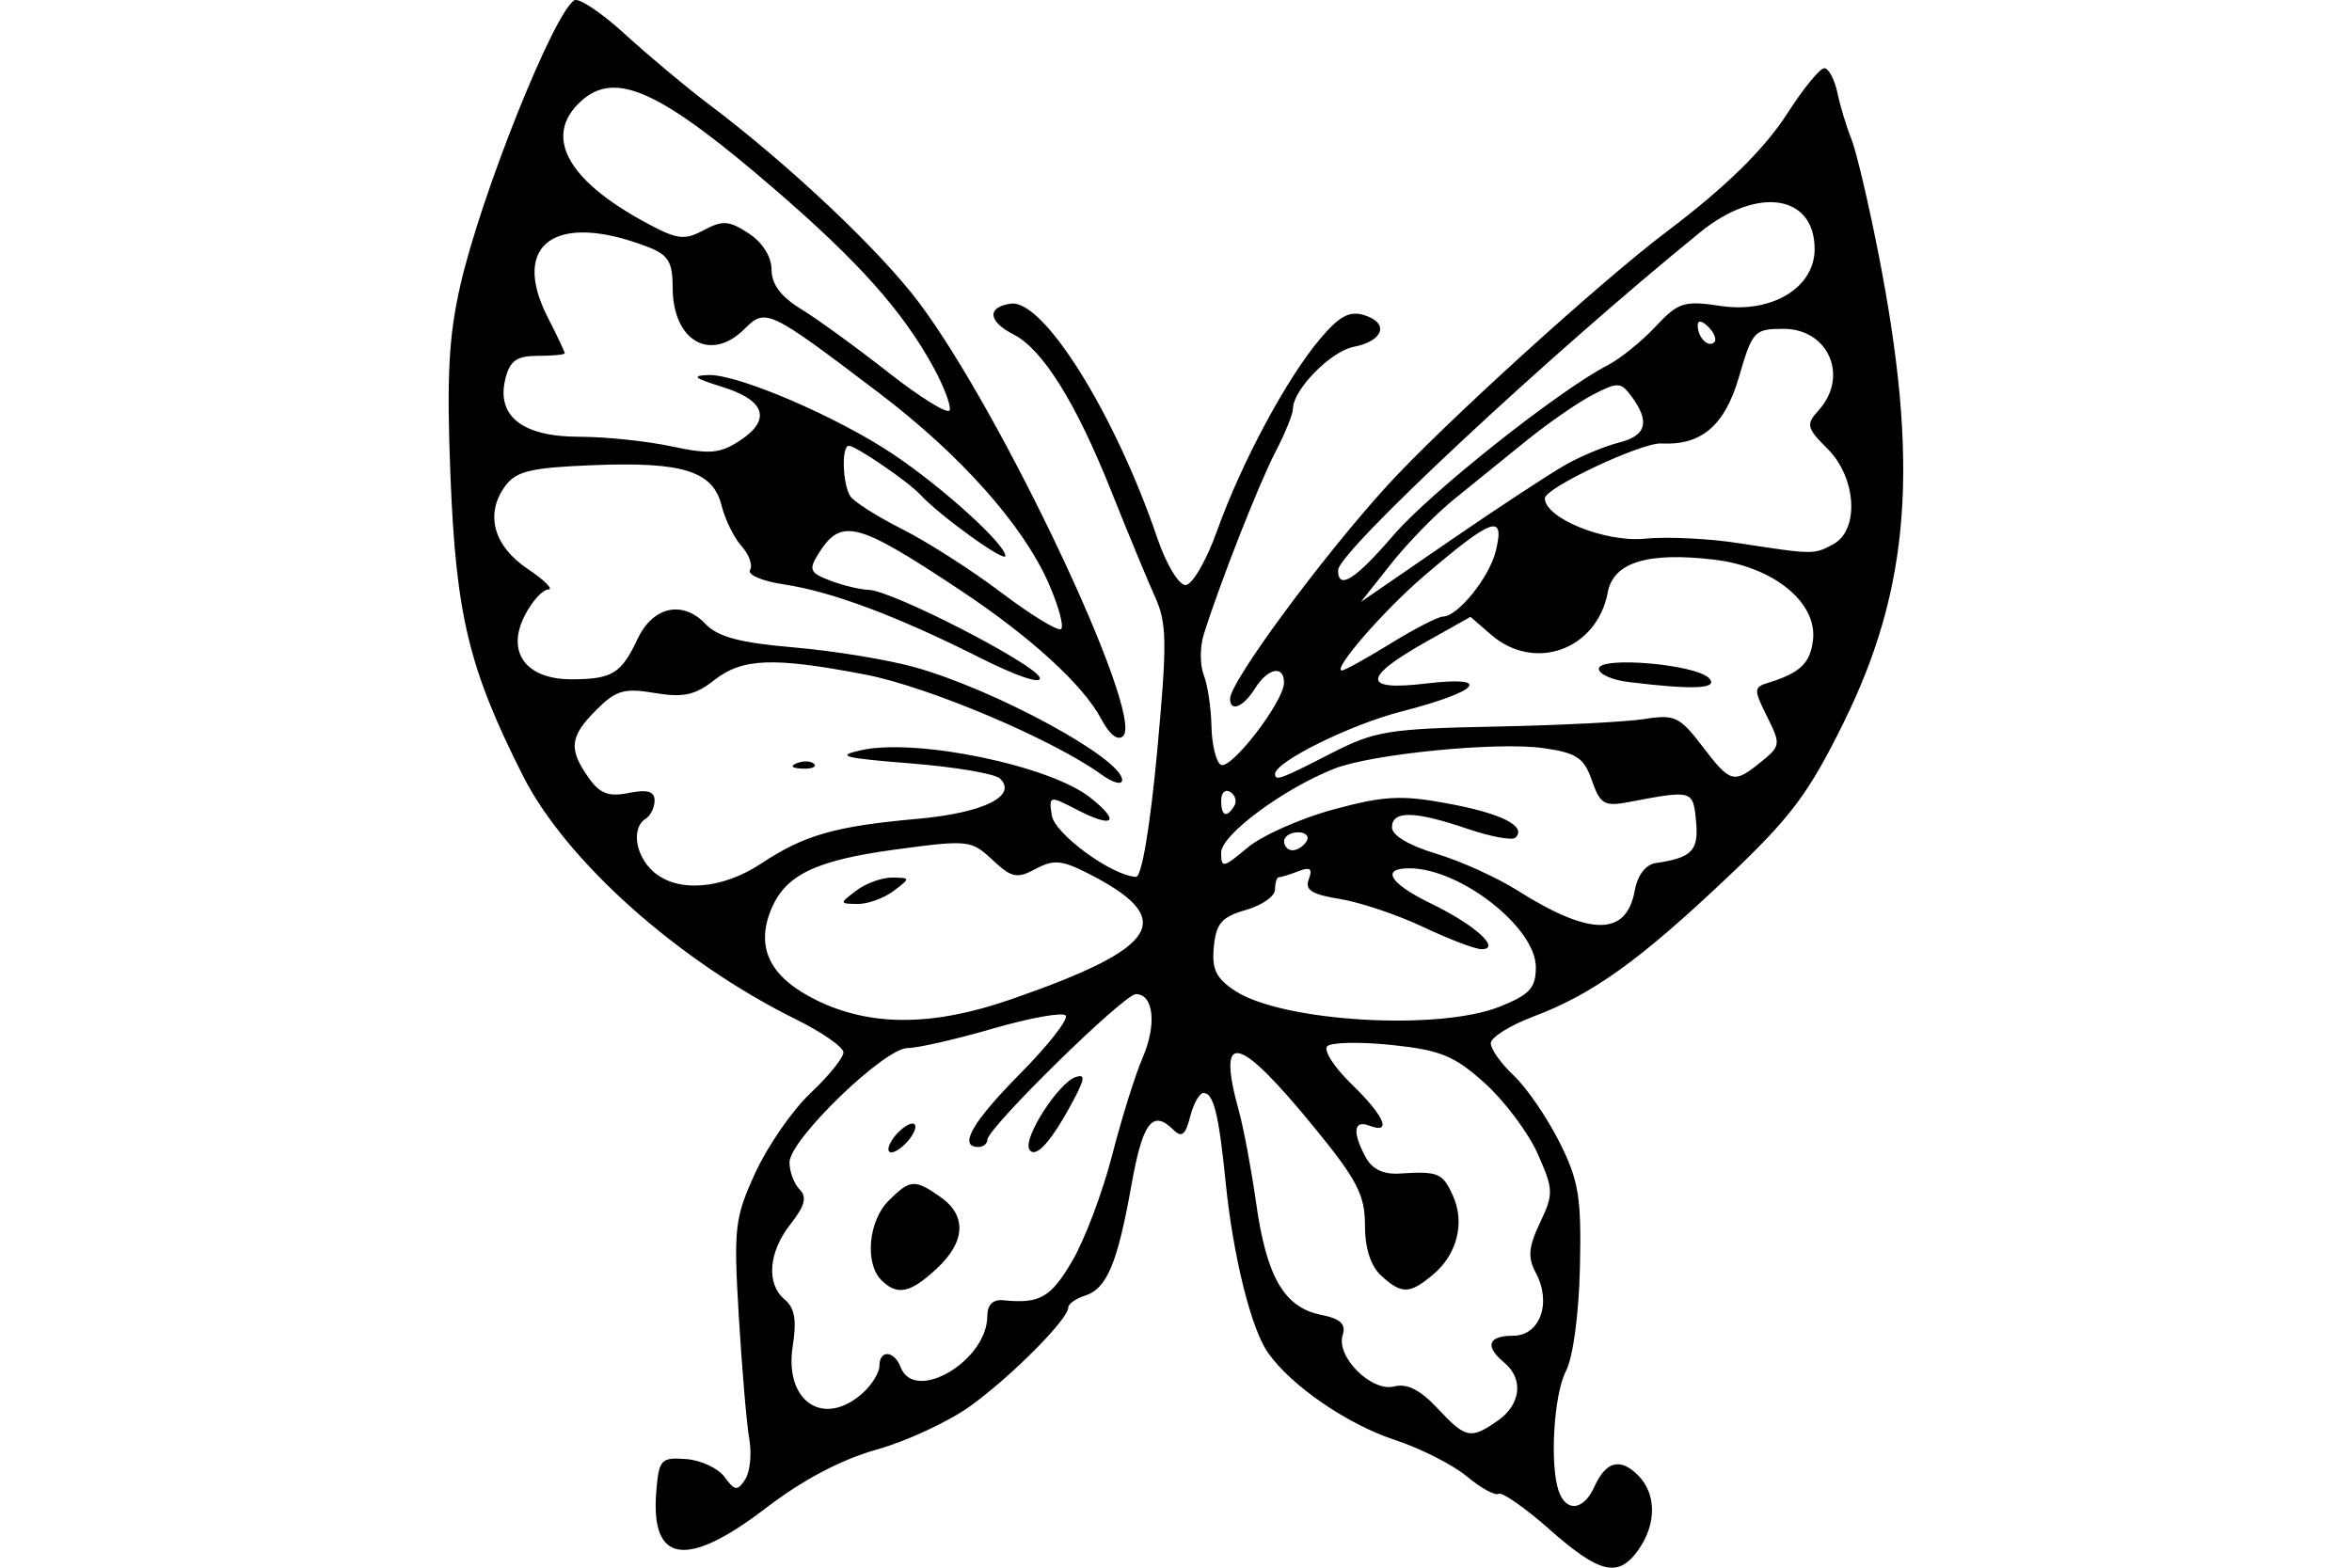 <?xml version="1.0" encoding="UTF-8" standalone="no"?>
<!-- Created with Inkscape (http://www.inkscape.org/) -->
<svg id="svg2" xmlns:rdf="http://www.w3.org/1999/02/22-rdf-syntax-ns#" xmlns="http://www.w3.org/2000/svg" height="45" width="67.5" version="1.1" xmlns:cc="http://creativecommons.org/ns#" xmlns:dc="http://purl.org/dc/elements/1.1/">
 <g id="g3807">
  <rect id="rect2990" opacity="0" height="45" width="67.5" y="0" x="3.5527e-15"/>
  <path id="path4338" d="m44.471 43.901c-0.706-0.622-1.364-1.081-1.462-1.021-0.098 0.061-0.508-0.164-0.91-0.499-0.402-0.335-1.334-0.807-2.07-1.049-1.368-0.45-2.977-1.557-3.641-2.505-0.483-0.69-0.999-2.766-1.211-4.872-0.199-1.978-0.348-2.581-0.637-2.581-0.117 0-0.29 0.307-0.384 0.682-0.129 0.512-0.245 0.609-0.467 0.387-0.61-0.61-0.893-0.244-1.218 1.575-0.403 2.256-0.705 2.974-1.336 3.174-0.262 0.083-0.477 0.237-0.477 0.342 0 0.333-1.638 1.981-2.807 2.824-0.621 0.448-1.832 1.011-2.691 1.252-1.019 0.286-2.124 0.869-3.183 1.681-2.276 1.744-3.312 1.586-3.142-0.48 0.076-0.92 0.133-0.982 0.853-0.929 0.425 0.031 0.923 0.263 1.107 0.515 0.291 0.398 0.368 0.408 0.59 0.072 0.14-0.212 0.194-0.734 0.119-1.16-0.075-0.426-0.21-2.007-0.3-3.513-0.153-2.554-0.121-2.833 0.474-4.133 0.351-0.766 1.063-1.795 1.583-2.285 0.52-0.49 0.945-1.016 0.945-1.168s-0.61-0.578-1.355-0.946c-3.381-1.67-6.615-4.557-7.849-7.007-1.546-3.069-1.913-4.587-2.073-8.568-0.114-2.84-0.054-4.022 0.279-5.486 0.591-2.599 2.681-7.828 3.275-8.195 0.128-0.079 0.786 0.362 1.462 0.98 0.676 0.618 1.752 1.518 2.39 1.999 2.318 1.748 4.901 4.185 6.038 5.697 2.389 3.178 6.468 11.834 5.863 12.44-0.154 0.154-0.39-0.03-0.637-0.495-0.517-0.972-2.023-2.348-4.034-3.684-2.981-1.98-3.424-2.094-4.079-1.046-0.284 0.455-0.244 0.545 0.345 0.769 0.367 0.139 0.863 0.258 1.102 0.264 0.667 0.015 4.795 2.138 4.907 2.523 0.058 0.198-0.657-0.041-1.717-0.575-2.385-1.201-4.252-1.899-5.63-2.106-0.616-0.092-1.051-0.278-0.968-0.413 0.083-0.135-0.025-0.441-0.241-0.681-0.216-0.239-0.474-0.763-0.574-1.164-0.248-0.995-1.107-1.266-3.686-1.164-1.792 0.071-2.213 0.172-2.527 0.602-0.585 0.801-0.335 1.717 0.651 2.379 0.482 0.324 0.747 0.589 0.587 0.589-0.159 0-0.461 0.331-0.67 0.736-0.549 1.062 0.026 1.846 1.349 1.841 1.159-0.005 1.414-0.162 1.883-1.157 0.44-0.933 1.293-1.123 1.949-0.433 0.357 0.375 0.991 0.543 2.54 0.675 1.135 0.096 2.697 0.353 3.47 0.569 2.327 0.653 5.949 2.624 5.949 3.238 0 0.15-0.261 0.082-0.581-0.149-1.4-1.015-4.979-2.532-6.797-2.88-2.643-0.506-3.524-0.472-4.333 0.164-0.546 0.43-0.889 0.503-1.703 0.366-0.874-0.148-1.112-0.079-1.673 0.482-0.765 0.765-0.808 1.119-0.235 1.937 0.33 0.471 0.579 0.568 1.161 0.451 0.537-0.107 0.742-0.048 0.742 0.217 0 0.201-0.116 0.437-0.258 0.525-0.411 0.254-0.299 1.044 0.214 1.508 0.683 0.618 1.972 0.525 3.103-0.224 1.238-0.819 2.122-1.072 4.481-1.283 1.886-0.168 2.881-0.652 2.377-1.155-0.14-0.14-1.296-0.336-2.57-0.437-1.941-0.154-2.17-0.215-1.412-0.381 1.588-0.347 5.394 0.44 6.56 1.357 0.892 0.702 0.689 0.903-0.363 0.359-0.805-0.416-0.817-0.413-0.734 0.153 0.078 0.533 1.73 1.741 2.419 1.769 0.161 0.007 0.405-1.444 0.604-3.579 0.291-3.133 0.284-3.7-0.056-4.452-0.214-0.474-0.786-1.855-1.271-3.07-1.003-2.514-1.958-4.043-2.789-4.467-0.739-0.377-0.776-0.787-0.081-0.886 0.933-0.133 2.993 3.167 4.208 6.742 0.25 0.735 0.612 1.336 0.804 1.336 0.194 0 0.599-0.696 0.91-1.565 0.699-1.954 1.99-4.359 2.945-5.492 0.565-0.67 0.854-0.824 1.284-0.688 0.719 0.228 0.542 0.741-0.313 0.907-0.655 0.126-1.741 1.233-1.741 1.775 0 0.151-0.228 0.713-0.507 1.25-0.475 0.913-1.599 3.777-2.054 5.234-0.111 0.355-0.111 0.877 0.001 1.161 0.111 0.284 0.211 0.945 0.221 1.469 0.01 0.524 0.13 1.022 0.267 1.107 0.281 0.174 1.815-1.818 1.815-2.356 0-0.516-0.466-0.422-0.834 0.168-0.331 0.531-0.714 0.688-0.714 0.294 0-0.488 2.614-4.035 4.503-6.111 1.562-1.716 6.106-5.848 8.012-7.286 1.714-1.293 2.821-2.379 3.496-3.432 0.449-0.699 0.918-1.271 1.042-1.271 0.124 0 0.295 0.319 0.378 0.71s0.263 0.983 0.399 1.318c0.136 0.335 0.48 1.786 0.764 3.226 1.199 6.07 0.939 9.631-0.989 13.537-1.007 2.041-1.513 2.713-3.347 4.449-2.517 2.382-3.853 3.34-5.55 3.98-0.674 0.254-1.226 0.6-1.226 0.769 0 0.169 0.298 0.587 0.662 0.929s0.951 1.198 1.305 1.901c0.559 1.112 0.636 1.581 0.592 3.592-0.03 1.344-0.197 2.594-0.4 2.982-0.358 0.687-0.475 2.759-0.196 3.486 0.223 0.58 0.709 0.505 1.008-0.156 0.334-0.738 0.743-0.847 1.257-0.332 0.527 0.527 0.533 1.39 0.015 2.129-0.576 0.823-1.106 0.703-2.559-0.577zm-1.484-3.122c0.662-0.464 0.745-1.199 0.186-1.663-0.57-0.473-0.472-0.774 0.253-0.774 0.77 0 1.112-0.944 0.652-1.802-0.238-0.446-0.214-0.741 0.119-1.443 0.393-0.828 0.389-0.952-0.068-1.98-0.268-0.603-0.95-1.514-1.515-2.023-0.876-0.789-1.273-0.952-2.672-1.098-0.904-0.095-1.738-0.078-1.852 0.036-0.115 0.115 0.198 0.602 0.695 1.084 0.945 0.916 1.176 1.45 0.517 1.197-0.455-0.174-0.498 0.178-0.111 0.902 0.183 0.343 0.509 0.502 0.968 0.472 1.115-0.072 1.239-0.022 1.536 0.629 0.354 0.778 0.126 1.691-0.568 2.271-0.673 0.563-0.895 0.569-1.482 0.037-0.307-0.278-0.472-0.787-0.472-1.455 0-0.867-0.228-1.307-1.458-2.81-2.197-2.686-2.81-2.819-2.16-0.469 0.137 0.497 0.361 1.696 0.498 2.665 0.295 2.096 0.806 2.975 1.848 3.184 0.57 0.114 0.734 0.266 0.632 0.586-0.197 0.621 0.832 1.642 1.483 1.472 0.361-0.094 0.745 0.1 1.234 0.623 0.818 0.876 0.957 0.904 1.736 0.358zm-18.22-0.8c0.26-0.235 0.472-0.583 0.472-0.774 0-0.469 0.425-0.441 0.609 0.04 0.402 1.048 2.487-0.185 2.487-1.47 0-0.319 0.162-0.481 0.452-0.452 1.052 0.107 1.367-0.071 1.985-1.126 0.359-0.612 0.873-1.976 1.144-3.032 0.271-1.056 0.664-2.313 0.873-2.795 0.414-0.949 0.322-1.834-0.19-1.834-0.344 0-4.264 3.846-4.264 4.184 0 0.111-0.116 0.203-0.258 0.203-0.584 0-0.176-0.713 1.211-2.115 0.808-0.817 1.39-1.564 1.293-1.661-0.097-0.097-1.038 0.074-2.092 0.38s-2.153 0.557-2.442 0.557c-0.669 0-3.389 2.633-3.389 3.281 0 0.268 0.131 0.618 0.291 0.778 0.216 0.216 0.15 0.471-0.258 0.99-0.642 0.816-0.71 1.723-0.164 2.176 0.279 0.232 0.341 0.596 0.225 1.321-0.256 1.602 0.888 2.369 2.014 1.351zm0.524-3.237c-0.478-0.478-0.367-1.698 0.206-2.271 0.621-0.621 0.753-0.631 1.491-0.114 0.764 0.535 0.724 1.29-0.109 2.062-0.761 0.705-1.131 0.781-1.588 0.323zm0.206-3.756c0-0.142 0.174-0.403 0.387-0.579 0.216-0.179 0.387-0.207 0.387-0.063 0 0.142-0.174 0.403-0.387 0.579-0.216 0.179-0.387 0.207-0.387 0.063zm4.044 0.008c-0.193-0.313 0.834-1.916 1.333-2.079 0.27-0.089 0.26 0.046-0.045 0.625-0.638 1.211-1.109 1.743-1.288 1.454zm-0.541-4.303c4.318-1.497 4.811-2.31 2.204-3.632-0.733-0.371-0.973-0.39-1.485-0.116-0.535 0.287-0.688 0.254-1.237-0.261-0.605-0.568-0.698-0.578-2.755-0.301-2.356 0.317-3.216 0.741-3.619 1.782-0.417 1.078 0.015 1.907 1.331 2.551 1.546 0.757 3.331 0.75 5.561-0.023zm-4.421-3.13c0.276-0.208 0.74-0.375 1.032-0.371 0.523 0.008 0.523 0.014 0.03 0.387-0.276 0.208-0.74 0.375-1.032 0.371-0.523-0.008-0.523-0.014-0.03-0.387zm18.461 3.335c0.864-0.346 1.037-0.535 1.037-1.135 0-1.138-2.174-2.837-3.63-2.837-0.837 0-0.561 0.44 0.641 1.022 1.24 0.6 2.011 1.3 1.432 1.3-0.181 0-0.935-0.286-1.675-0.637-0.74-0.35-1.817-0.712-2.392-0.804-0.806-0.129-1.011-0.26-0.892-0.569 0.116-0.301 0.041-0.359-0.299-0.228-0.249 0.096-0.502 0.174-0.561 0.174-0.059 0-0.108 0.157-0.108 0.35s-0.377 0.457-0.839 0.589c-0.69 0.197-0.853 0.384-0.918 1.054-0.063 0.647 0.063 0.908 0.614 1.269 1.353 0.886 5.837 1.153 7.589 0.452zm3.876-3.332c0.079-0.44 0.313-0.748 0.601-0.79 1.045-0.153 1.239-0.355 1.158-1.204-0.086-0.893-0.096-0.896-1.917-0.55-0.717 0.136-0.832 0.07-1.072-0.617-0.227-0.651-0.44-0.794-1.39-0.929-1.324-0.188-4.93 0.167-6.005 0.591-1.463 0.578-3.245 1.9-3.245 2.407 0 0.457 0.058 0.446 0.753-0.138 0.414-0.349 1.525-0.843 2.467-1.098 1.458-0.395 1.95-0.42 3.291-0.171 1.54 0.286 2.263 0.652 1.937 0.978-0.089 0.089-0.712-0.025-1.384-0.254-1.515-0.516-2.162-0.528-2.162-0.039 0 0.228 0.497 0.525 1.258 0.751 0.692 0.206 1.746 0.682 2.342 1.058 2.093 1.321 3.131 1.322 3.367 0.003zm-9.419-1.415c0.088-0.142-0.021-0.258-0.243-0.258-0.221 0-0.402 0.116-0.402 0.258s0.109 0.258 0.243 0.258c0.134 0 0.315-0.116 0.402-0.258zm-2.075-1.014c0.082-0.132 0.03-0.313-0.114-0.402-0.144-0.089-0.262 0.019-0.262 0.24 0 0.453 0.155 0.52 0.376 0.162zm2.764-1.502c1.265-0.652 1.647-0.715 4.731-0.777 1.845-0.037 3.776-0.135 4.291-0.218 0.848-0.137 1.002-0.064 1.643 0.777 0.815 1.069 0.902 1.092 1.69 0.454 0.562-0.455 0.569-0.506 0.171-1.303-0.384-0.77-0.382-0.84 0.024-0.964 0.924-0.284 1.215-0.56 1.295-1.229 0.129-1.081-1.138-2.11-2.845-2.31-1.904-0.224-2.882 0.078-3.044 0.939-0.31 1.649-2.101 2.299-3.35 1.216l-0.59-0.512-1.253 0.704c-1.854 1.042-1.865 1.43-0.032 1.211 1.953-0.233 1.555 0.225-0.697 0.802-1.463 0.375-3.627 1.444-3.627 1.793 0 0.212 0.167 0.151 1.592-0.584zm8.537-2.058c-0.461-0.057-0.839-0.227-0.839-0.378 0-0.366 2.758-0.135 3.157 0.264 0.312 0.312-0.429 0.348-2.319 0.114zm-6.814-1.104c0.692-0.426 1.37-0.774 1.507-0.774 0.419 0 1.323-1.12 1.509-1.871 0.274-1.103-0.083-0.98-2.061 0.71-1.147 0.979-2.648 2.71-2.352 2.71 0.076 0 0.704-0.348 1.397-0.774zm-9.823-1.746c-0.737-1.665-2.528-3.675-4.841-5.431-3.187-2.42-3.271-2.46-3.878-1.852-0.973 0.973-2.062 0.345-2.062-1.188 0-0.734-0.125-0.94-0.71-1.165-2.637-1.02-3.954-0.098-2.878 2.014 0.27 0.529 0.491 0.996 0.491 1.037 0 0.041-0.346 0.074-0.769 0.074-0.609 0-0.804 0.137-0.934 0.656-0.269 1.072 0.487 1.667 2.117 1.667 0.752 0 1.945 0.124 2.652 0.276 1.09 0.234 1.388 0.209 1.96-0.166 0.915-0.6 0.73-1.16-0.51-1.543-0.807-0.249-0.891-0.323-0.387-0.339 0.844-0.026 3.706 1.204 5.311 2.283 1.419 0.954 3.205 2.575 3.205 2.909 0 0.205-1.884-1.153-2.449-1.766-0.339-0.367-1.843-1.395-2.042-1.395-0.217 0-0.184 1.103 0.044 1.45 0.104 0.159 0.776 0.585 1.493 0.946 0.717 0.362 1.994 1.179 2.837 1.817 0.843 0.638 1.614 1.11 1.712 1.049s-0.064-0.659-0.361-1.331zm14.86-3.393c0.445-0.249 1.129-0.532 1.52-0.629 0.779-0.194 0.892-0.594 0.368-1.309-0.316-0.432-0.399-0.437-1.118-0.065-0.427 0.221-1.29 0.817-1.917 1.326-0.627 0.508-1.562 1.265-2.077 1.682-0.516 0.417-1.327 1.25-1.802 1.85l-0.865 1.092 2.541-1.747c1.397-0.961 2.905-1.951 3.351-2.2zm-4.954 2.03c1.056-1.23 4.742-4.154 6.151-4.881 0.355-0.183 0.969-0.679 1.365-1.102 0.658-0.703 0.82-0.755 1.873-0.597 1.467 0.22 2.697-0.524 2.697-1.632 0-1.57-1.647-1.814-3.282-0.486-4.322 3.511-10.395 9.18-10.395 9.703 0 0.585 0.491 0.275 1.591-1.006zm12.619 0.261c0.758-0.406 0.67-1.909-0.161-2.739-0.604-0.604-0.626-0.699-0.258-1.105 0.878-0.97 0.288-2.34-1.008-2.34-0.837 0-0.894 0.061-1.279 1.387-0.404 1.39-1.079 1.966-2.226 1.903-0.565-0.031-3.343 1.276-3.343 1.573 0 0.573 1.735 1.275 2.87 1.161 0.621-0.062 1.826-0.006 2.678 0.126 2.158 0.333 2.169 0.333 2.727 0.035zm-25.815-5.068c-0.884-1.62-2.144-3.035-4.56-5.12-3.287-2.837-4.574-3.425-5.556-2.536-1.084 0.981-0.437 2.236 1.782 3.452 0.962 0.527 1.17 0.558 1.73 0.258 0.545-0.292 0.732-0.279 1.294 0.089 0.399 0.261 0.657 0.671 0.657 1.044 0 0.416 0.271 0.778 0.839 1.124 0.461 0.28 1.593 1.102 2.516 1.827 0.923 0.724 1.713 1.212 1.757 1.083 0.044-0.128-0.163-0.678-0.459-1.221zm22.232-1.172c-0.185-0.185-0.305-0.2-0.305-0.039 0 0.344 0.305 0.65 0.477 0.477 0.073-0.073-0.004-0.271-0.172-0.439zm-26.16 12.524c0.186-0.075 0.409-0.065 0.495 0.02 0.086 0.086-0.067 0.147-0.339 0.136-0.301-0.012-0.362-0.074-0.156-0.156z"/>
 </g>
</svg>
